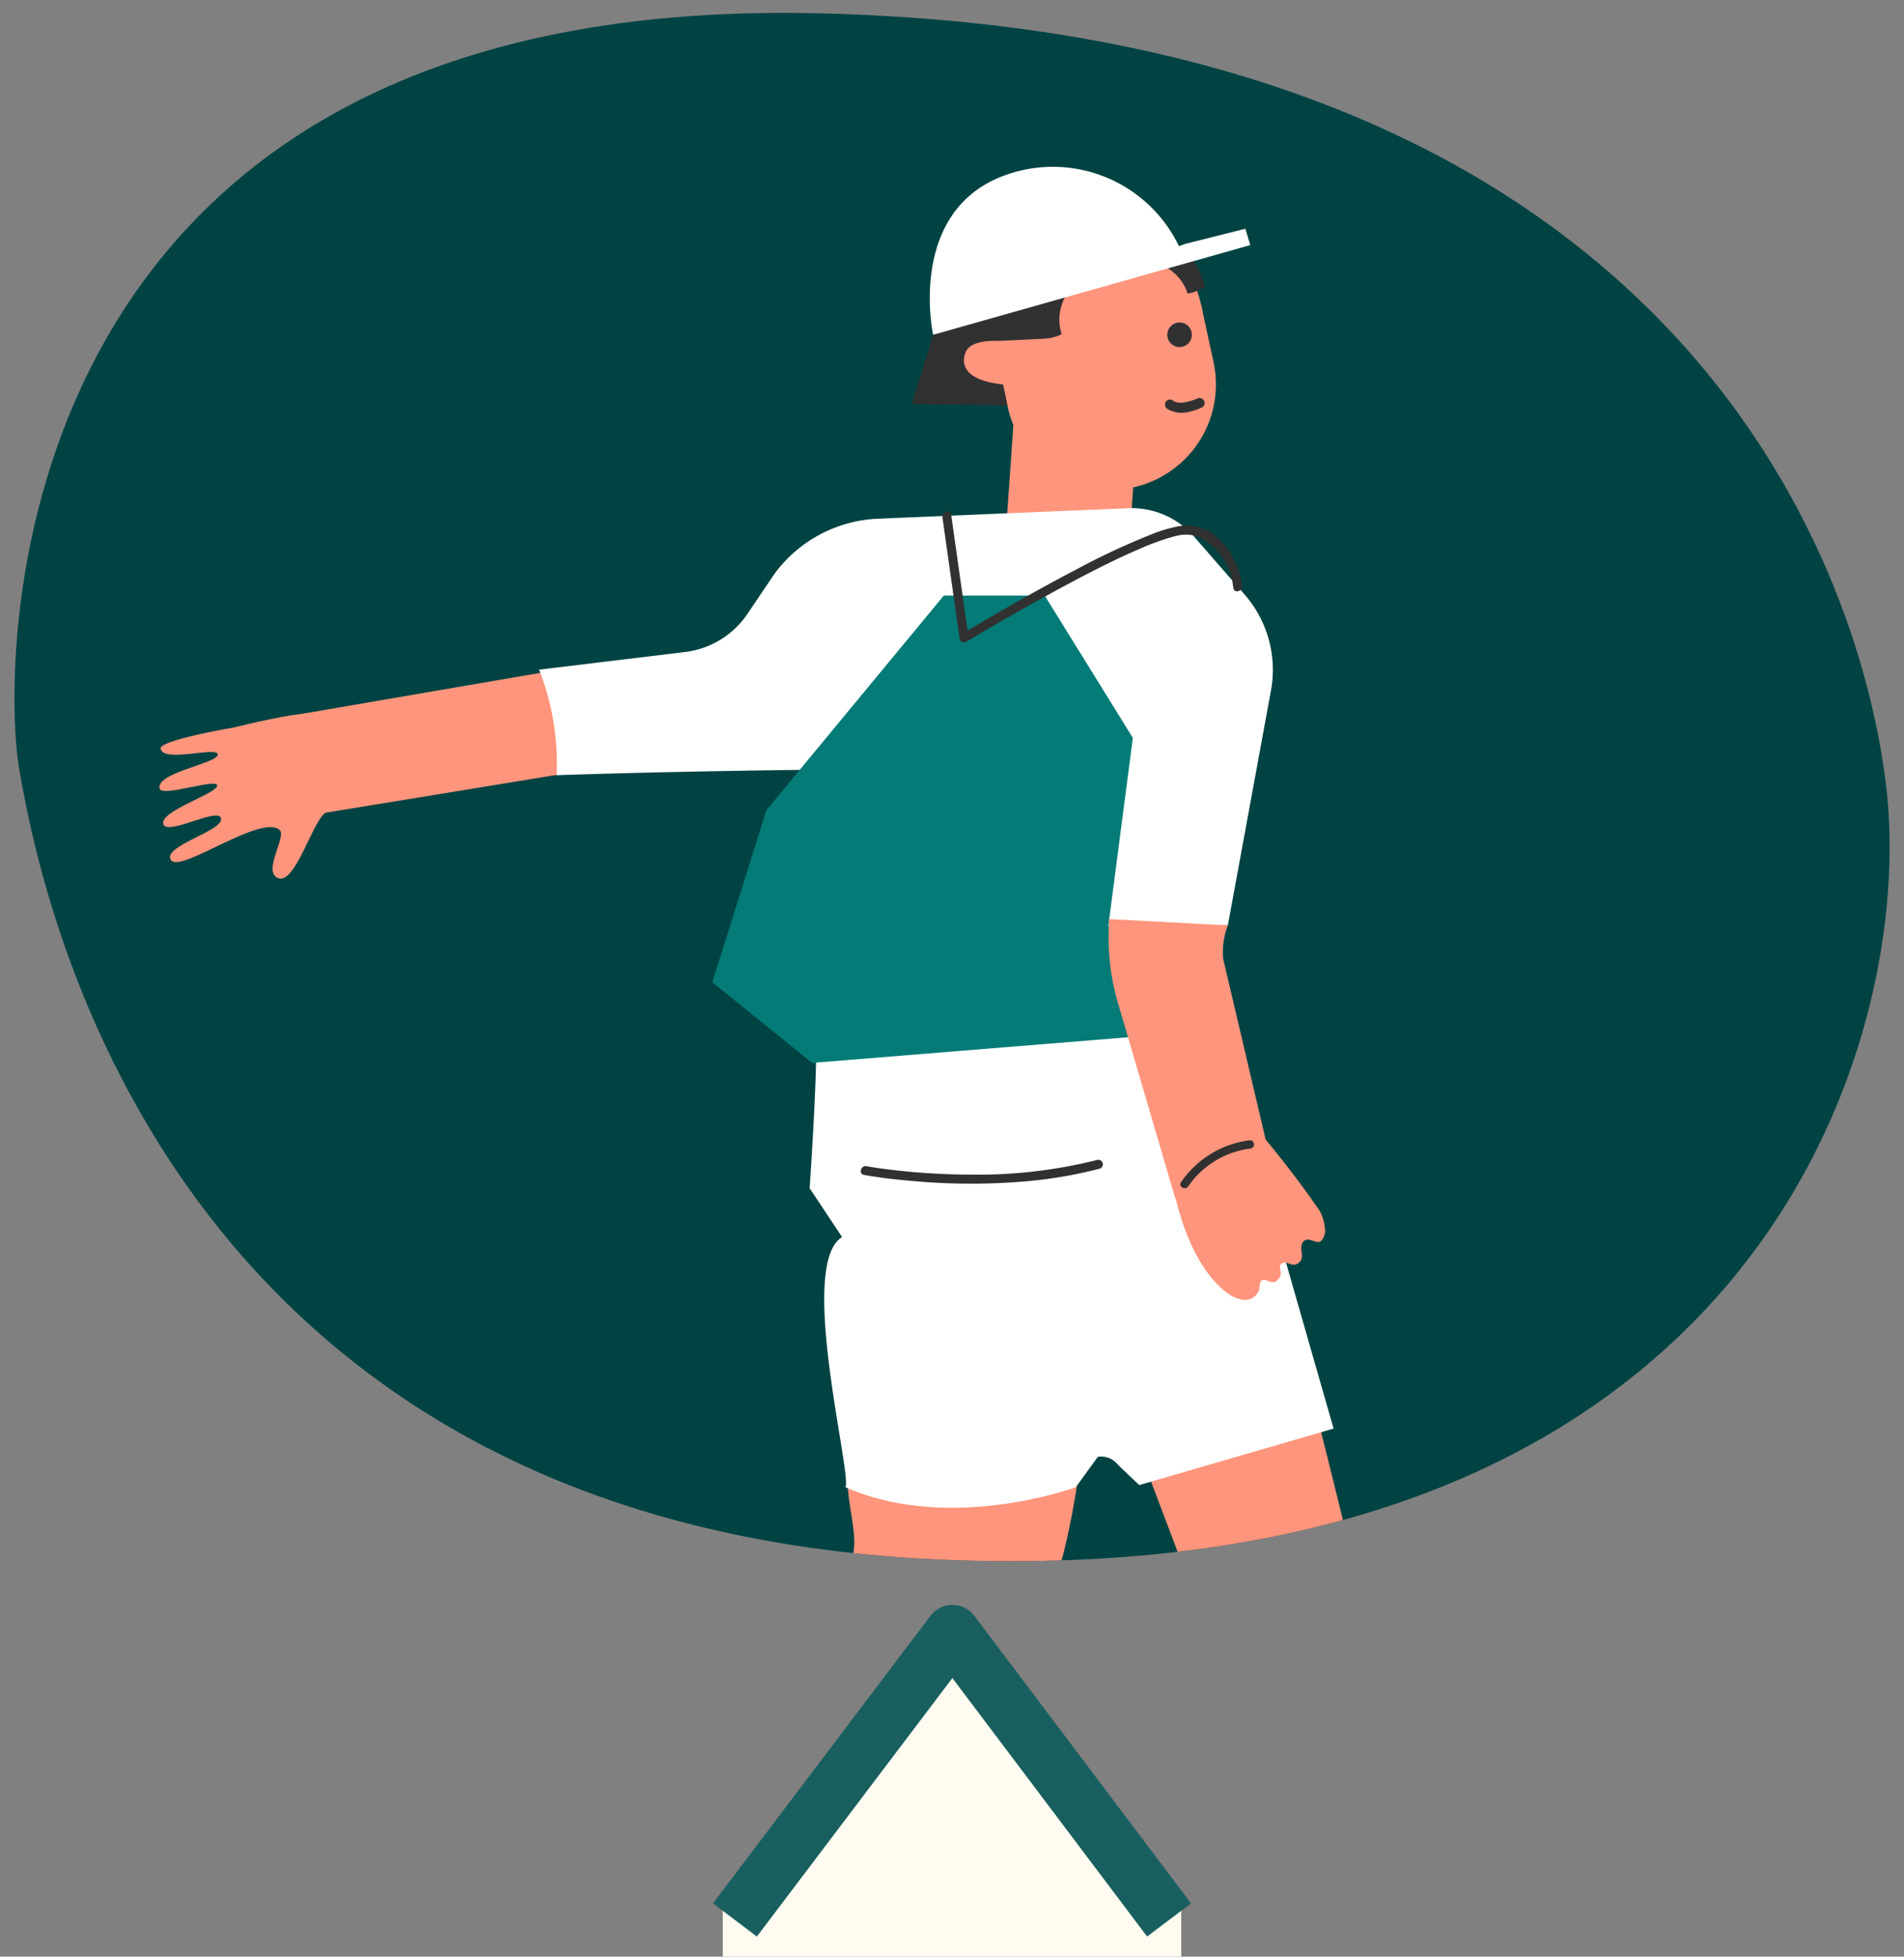 <svg xmlns="http://www.w3.org/2000/svg" xmlns:xlink="http://www.w3.org/1999/xlink" width="103.831" height="106.677" viewBox="0 0 103.831 106.677">
  <rect x="0" y="0" width="103.831" height="106.677" fill="#808080" stroke="none"/>
  <defs>
    <clipPath id="clip-path">
      <path id="Path_4603" data-name="Path 4603" d="M43.307,102.094C57.426,100.039,83.95,87.918,84.2,43.1S47.977-.8,42.171.346.771,8.348.014,52.02,29.171,104.152,43.307,102.094Z" transform="matrix(0.017, -1, 1, 0.017, 0, 84.191)" fill="#fff1be"/>
    </clipPath>
  </defs>
  <g id="Group_3394" data-name="Group 3394" transform="translate(6151.598 -1020)">
    <g id="Group_3383" data-name="Group 3383" transform="translate(0 2.568)">
      <path id="Path_4604" data-name="Path 4604" d="M43.307,102.094C57.426,100.039,83.95,87.918,84.2,43.1S47.977-.8,42.171.346.771,8.348.014,52.02,29.171,104.152,43.307,102.094Z" transform="matrix(0.017, -1, 1, 0.017, -6151.598, 1101.623)" fill="#014343"/>
      <g id="Mask_Group_106" data-name="Mask Group 106" transform="translate(-6151.598 1017.432)" clip-path="url(#clip-path)">
        <g id="Group_3378" data-name="Group 3378" transform="translate(1.532 9.052)">
          <path id="Path_4577" data-name="Path 4577" d="M37.462,8.741C32.366,7.986.376,14.659.376,14.659a3.727,3.727,0,0,0,1.318,4.755c15.324-1.7,36.4-1.262,39.7-2.439,0,0,6.764,3.154,11.53-14.632C41.861-2,40.329,1.027,40.329,1.027a7.146,7.146,0,0,0-.84,3.036C39.289,6.129,39.878,8.4,37.462,8.741Z" transform="matrix(0.985, -0.174, 0.174, 0.985, 5.109, 75.037)" fill="#ff957c"/>
          <path id="Path_4578" data-name="Path 4578" d="M5.053,0s-.964,4.492.923,5.61c-4.1.574-4.116.454-4.116.454A3.37,3.37,0,0,1,.541,1.308C3.293.4,5.053,0,5.053,0Z" transform="matrix(0.985, -0.174, 0.174, 0.985, 7.265, 88.213)" fill="#fff"/>
          <path id="Path_4579" data-name="Path 4579" d="M7.733,2.358A3.989,3.989,0,0,0,9.051,7.113c.609,2.619,1.525,7.867,1.525,7.867L9,16.036,0,1.952,6.145,1.2,7.8,0l.386.428Z" transform="matrix(0.985, -0.174, 0.174, 0.985, 0, 88.428)" fill="#313131"/>
          <path id="Path_4580" data-name="Path 4580" d="M1880.4,602.8s4.765,12.54,6.492,17.2c.449,5.133,10,22.709,10,22.709a3.727,3.727,0,0,0,4.319-2.386c-5.211-14.511-7.762-22.187-7.394-23.96.19-.914-3.825-16.515-3.825-16.515Z" transform="translate(-1820.318 -534.12)" fill="#ff957c"/>
          <path id="Path_4581" data-name="Path 4581" d="M1626.281,365.529a48.384,48.384,0,0,0-4.933.538l-13.624,2.342,1.233,5.4,12.26-2.007a39.643,39.643,0,0,1,5.388-.44" transform="translate(-1592.739 -338.551)" fill="#ff957c"/>
          <path id="Path_4582" data-name="Path 4582" d="M1569.515,382.5s-.961-.2-5.021.811c-1.276.214-4.048.771-4,1.144.108.817,3.118-.145,3.116.334s-3.409.985-3.169,1.859c.133.48,3.152-.6,3.14-.167s-3.059,1.36-2.947,2.063c.121.753,3.041-.948,3.156-.267s-3.24,1.508-2.732,2.26,4.912-2.537,5.927-1.638c.4.353-.983,2.317-.062,2.631s1.874-3.142,2.562-3.571S1569.515,382.5,1569.515,382.5Z" transform="translate(-1553.267 -352.7)" fill="#ff957c"/>
          <g id="Group_3377" data-name="Group 3377" transform="translate(50.69 3.062)">
            <ellipse id="Ellipse_780" data-name="Ellipse 780" cx="5.743" cy="5.743" rx="5.743" ry="5.743" transform="translate(2.6 3.105)" fill="#ff957c"/>
            <ellipse id="Ellipse_781" data-name="Ellipse 781" cx="5.743" cy="5.743" rx="5.743" ry="5.743" transform="translate(1.928)" fill="#ff957c"/>
            <rect id="Rectangle_1581" data-name="Rectangle 1581" width="11.486" height="3.094" transform="translate(2.058 6.958) rotate(-12.213)" fill="#ff957c"/>
            <rect id="Rectangle_1582" data-name="Rectangle 1582" width="6.755" height="15.498" rx="3.378" transform="translate(9.102 21.21) rotate(-175.993)" fill="#ff957c"/>
            <ellipse id="Ellipse_782" data-name="Ellipse 782" cx="1.263" cy="1.781" rx="1.263" ry="1.781" transform="translate(0 8.637) rotate(-81.34)" fill="#ff957c"/>
          </g>
          <ellipse id="Ellipse_783" data-name="Ellipse 783" cx="0.67" cy="0.67" rx="0.67" ry="0.67" transform="translate(62.124 8.53)" fill="#313131"/>
          <path id="Path_4583" data-name="Path 4583" d="M1.747.035,1.705.055,1.651.079c-.07.031.054-.021-.008,0a3.133,3.133,0,0,1-.4.132L1.131.24,1.064.252c-.019,0-.087.025-.015,0A.871.871,0,0,1,.79.269l-.06,0c-.024,0-.069.007-.006,0A.422.422,0,0,1,.591.237L.535.219C.474.2.586.246.529.217A1.019,1.019,0,0,1,.411.148a.276.276,0,0,0-.375.1.281.281,0,0,0,.1.375A1.531,1.531,0,0,0,1.352.752,3.011,3.011,0,0,0,2.024.508a.276.276,0,0,0,.1-.375.281.281,0,0,0-.376-.1Z" transform="matrix(1, 0.017, -0.017, 1, 62.003, 12.617)" fill="#313131"/>
          <path id="Path_4584" data-name="Path 4584" d="M1816.3,236.742l-.552,2.417-2.5.125s-1.458-.114-1.783.561-.1,1.6,2.012,1.813l.245,1.134-5.212-.066,1.491-4.845,4.951-2.715Z" transform="translate(-1760.314 -229.748)" fill="#313131"/>
          <path id="Path_4585" data-name="Path 4585" d="M1794.341,228.728" transform="translate(-1748.493 -224.375)" fill="#313131"/>
          <path id="Path_4586" data-name="Path 4586" d="M1887.371,231.122a2.555,2.555,0,0,1,2,1.73,2.25,2.25,0,0,0,.924-.373s-.374-1.906-1.553-1.926S1887.371,231.122,1887.371,231.122Z" transform="translate(-1826.137 -225.898)" fill="#313131"/>
          <path id="Path_4587" data-name="Path 4587" d="M1851.959,241.79a2.555,2.555,0,0,0-.6,2.578,2.244,2.244,0,0,1-.966.241s-.819-1.761.123-2.471S1851.959,241.79,1851.959,241.79Z" transform="translate(-1794.995 -235.2)" fill="#313131"/>
          <path id="Path_4588" data-name="Path 4588" d="M1815.531,228.865l17.294-4.89-.266-.891-3.283.827" transform="translate(-1766.178 -219.665)" fill="#fff"/>
          <path id="Path_4589" data-name="Path 4589" d="M1814.62,211.609s-1.409-6.516,3.649-8.592a7.628,7.628,0,0,1,9.793,3.834l-5.287,2.253Z" transform="translate(-1765.267 -202.408)" fill="#fff"/>
          <path id="Path_4590" data-name="Path 4590" d="M1781.511,532.588" transform="translate(-1737.785 -477.981)" fill="#ffc517"/>
          <path id="Path_4591" data-name="Path 4591" d="M1700.663,329.456s-7.361.071-14.089.3a13.852,13.852,0,0,0-.953-5.753l7.956-.963a4.81,4.81,0,0,0,3.409-2.085l1.463-2.168a7.386,7.386,0,0,1,5.649-3.015l13.641-.572a4.521,4.521,0,0,1,3.595,1.544l2.761,3.163a6.24,6.24,0,0,1,1.437,5.231l-2.351,12.8-5.685.176,4.025,1.352,7.425,25.912-10.6,3.08-1.169-1.116a1.134,1.134,0,0,0-1.089-.421l-1.2,1.655s-6.841,2.515-12.56,0c.358-.756-2.635-12.146-.184-13.638l-1.769-2.664s.405-5.874.352-8.007" transform="translate(-1657.754 -296.543)" fill="#fff"/>
          <path id="Path_4592" data-name="Path 4592" d="M1755.358,344h5.5l4.807,7.76-1.332,10.222,1.682,6.051-17.84,1.448-5.444-4.4,2.953-9.382Z" transform="translate(-1705.42 -320.583)" fill="#047b77"/>
          <path id="Path_4593" data-name="Path 4593" d="M1873.23,450.65a12.821,12.821,0,0,0,.521,4.732l3.075,10.486,5.329-1.511-2.713-11.543a4.055,4.055,0,0,1,.257-1.819" transform="translate(-1814.271 -409.594)" fill="#ff957c"/>
          <path id="Path_4594" data-name="Path 4594" d="M1980.134,859.005" transform="translate(-1903.558 -750.413)" fill="#f97253"/>
          <path id="Path_4595" data-name="Path 4595" d="M1966.109,823.209s4.593-.105,5.242-2.2c1.51,3.854,1.4,3.9,1.4,3.9a3.37,3.37,0,0,1-4.32,2.386C1966.906,824.827,1966.109,823.209,1966.109,823.209Z" transform="translate(-1891.853 -718.701)" fill="#fff"/>
          <path id="Path_4596" data-name="Path 4596" d="M1968.487,830.265a3.989,3.989,0,0,0,4.32-2.386c2.406-1.2,7.3-3.309,7.3-3.309l1.393,1.287-11.609,12.024-2.162-5.8-1.546-1.328.327-.475Z" transform="translate(-1891.911 -721.673)" fill="#313131"/>
          <path id="Path_4597" data-name="Path 4597" d="M1856.264,538.2" transform="translate(-1800.175 -482.665)" fill="#f97253"/>
          <path id="Path_4598" data-name="Path 4598" d="M1818.581,316.553l.822,5.819.118.833a.25.25,0,0,0,.365.148c.547-.331,1.1-.654,1.651-.975q1.863-1.082,3.76-2.1c1.359-.727,2.733-1.437,4.153-2.039a13.343,13.343,0,0,1,1.629-.592c.112-.031.224-.059.337-.083l.148-.029.065-.011a.173.173,0,0,1,.038,0,2.039,2.039,0,0,1,.8.077,3.364,3.364,0,0,1,1.967,2.741c.005.027.01.054.014.081.047.315.525.181.479-.132a4.265,4.265,0,0,0-1.593-2.817,2.554,2.554,0,0,0-1.872-.419,7.689,7.689,0,0,0-1.5.449,39.453,39.453,0,0,0-4.14,1.939c-1.367.714-2.714,1.464-4.051,2.233q-.709.408-1.413.824a6.338,6.338,0,0,0-.693.414.275.275,0,0,1-.03.018l.365.148-.822-5.819-.118-.833c-.044-.315-.523-.181-.478.132Z" transform="translate(-1768.721 -297.415)" fill="#313131"/>
          <path id="Path_4599" data-name="Path 4599" d="M1895.341,522.486c.387,1.769,1.262,4.023,2.669,5.163a2,2,0,0,0,1.028.511.818.818,0,0,0,.894-.573c.03-.16,0-.347.114-.464.236-.248.578.4.967-.142.231-.322-.092-.593.108-.772.311-.28.643.333,1.048-.157.238-.287-.116-.747.164-1.065s.72.183.961-.034a.819.819,0,0,0,.206-.747,2.442,2.442,0,0,0-.268-.885,55.039,55.039,0,0,0-3.432-4.464.454.454,0,0,0-.227-.2.446.446,0,0,0-.252.03c-2.033.672-2.863,1.663-3.907,3.533" transform="translate(-1832.789 -466.346)" fill="#ff957c"/>
          <path id="Path_4600" data-name="Path 4600" d="M1900.852,523.573a5.344,5.344,0,0,0-3.757,2.282c-.166.242.228.47.392.229a4.85,4.85,0,0,1,3.364-2.057.235.235,0,0,0,.227-.227.229.229,0,0,0-.227-.227Z" transform="translate(-1834.22 -470.456)" fill="#313131"/>
          <path id="Path_4601" data-name="Path 4601" d="M1791.862,530.832c.886.164,1.789.259,2.686.336a34.81,34.81,0,0,0,6.153.013,24.282,24.282,0,0,0,4-.685.248.248,0,0,0-.132-.479,26.6,26.6,0,0,1-6.863.8,36.921,36.921,0,0,1-4.825-.323c-.3-.04-.593-.082-.887-.136-.312-.057-.446.42-.132.478Z" transform="translate(-1746.274 -475.828)" fill="#313131"/>
          <path id="Path_4602" data-name="Path 4602" d="M.03.375a10,10,0,0,1,1.1,3.991c.019.317.515.319.5,0A10.606,10.606,0,0,0,.458.125C.312-.159-.116.092.03.375Z" transform="matrix(0.985, -0.174, 0.174, 0.985, 45.344, 77.246)" fill="#313131"/>
        </g>
      </g>
    </g>
    <g id="Group_3390" data-name="Group 3390" transform="translate(-6149.78 1020.74)">
      <rect id="Rectangle_1555" data-name="Rectangle 1555" width="25" height="3" transform="translate(37.598 102.937)" fill="#fffbf0"/>
      <path id="Path_4546" data-name="Path 4546" d="M38.26,103.937,50.12,88.26l11.815,15.677" fill="#fffbf0" stroke="#195f5f" stroke-linejoin="round" stroke-width="3"/>
    </g>
  </g>
</svg>
